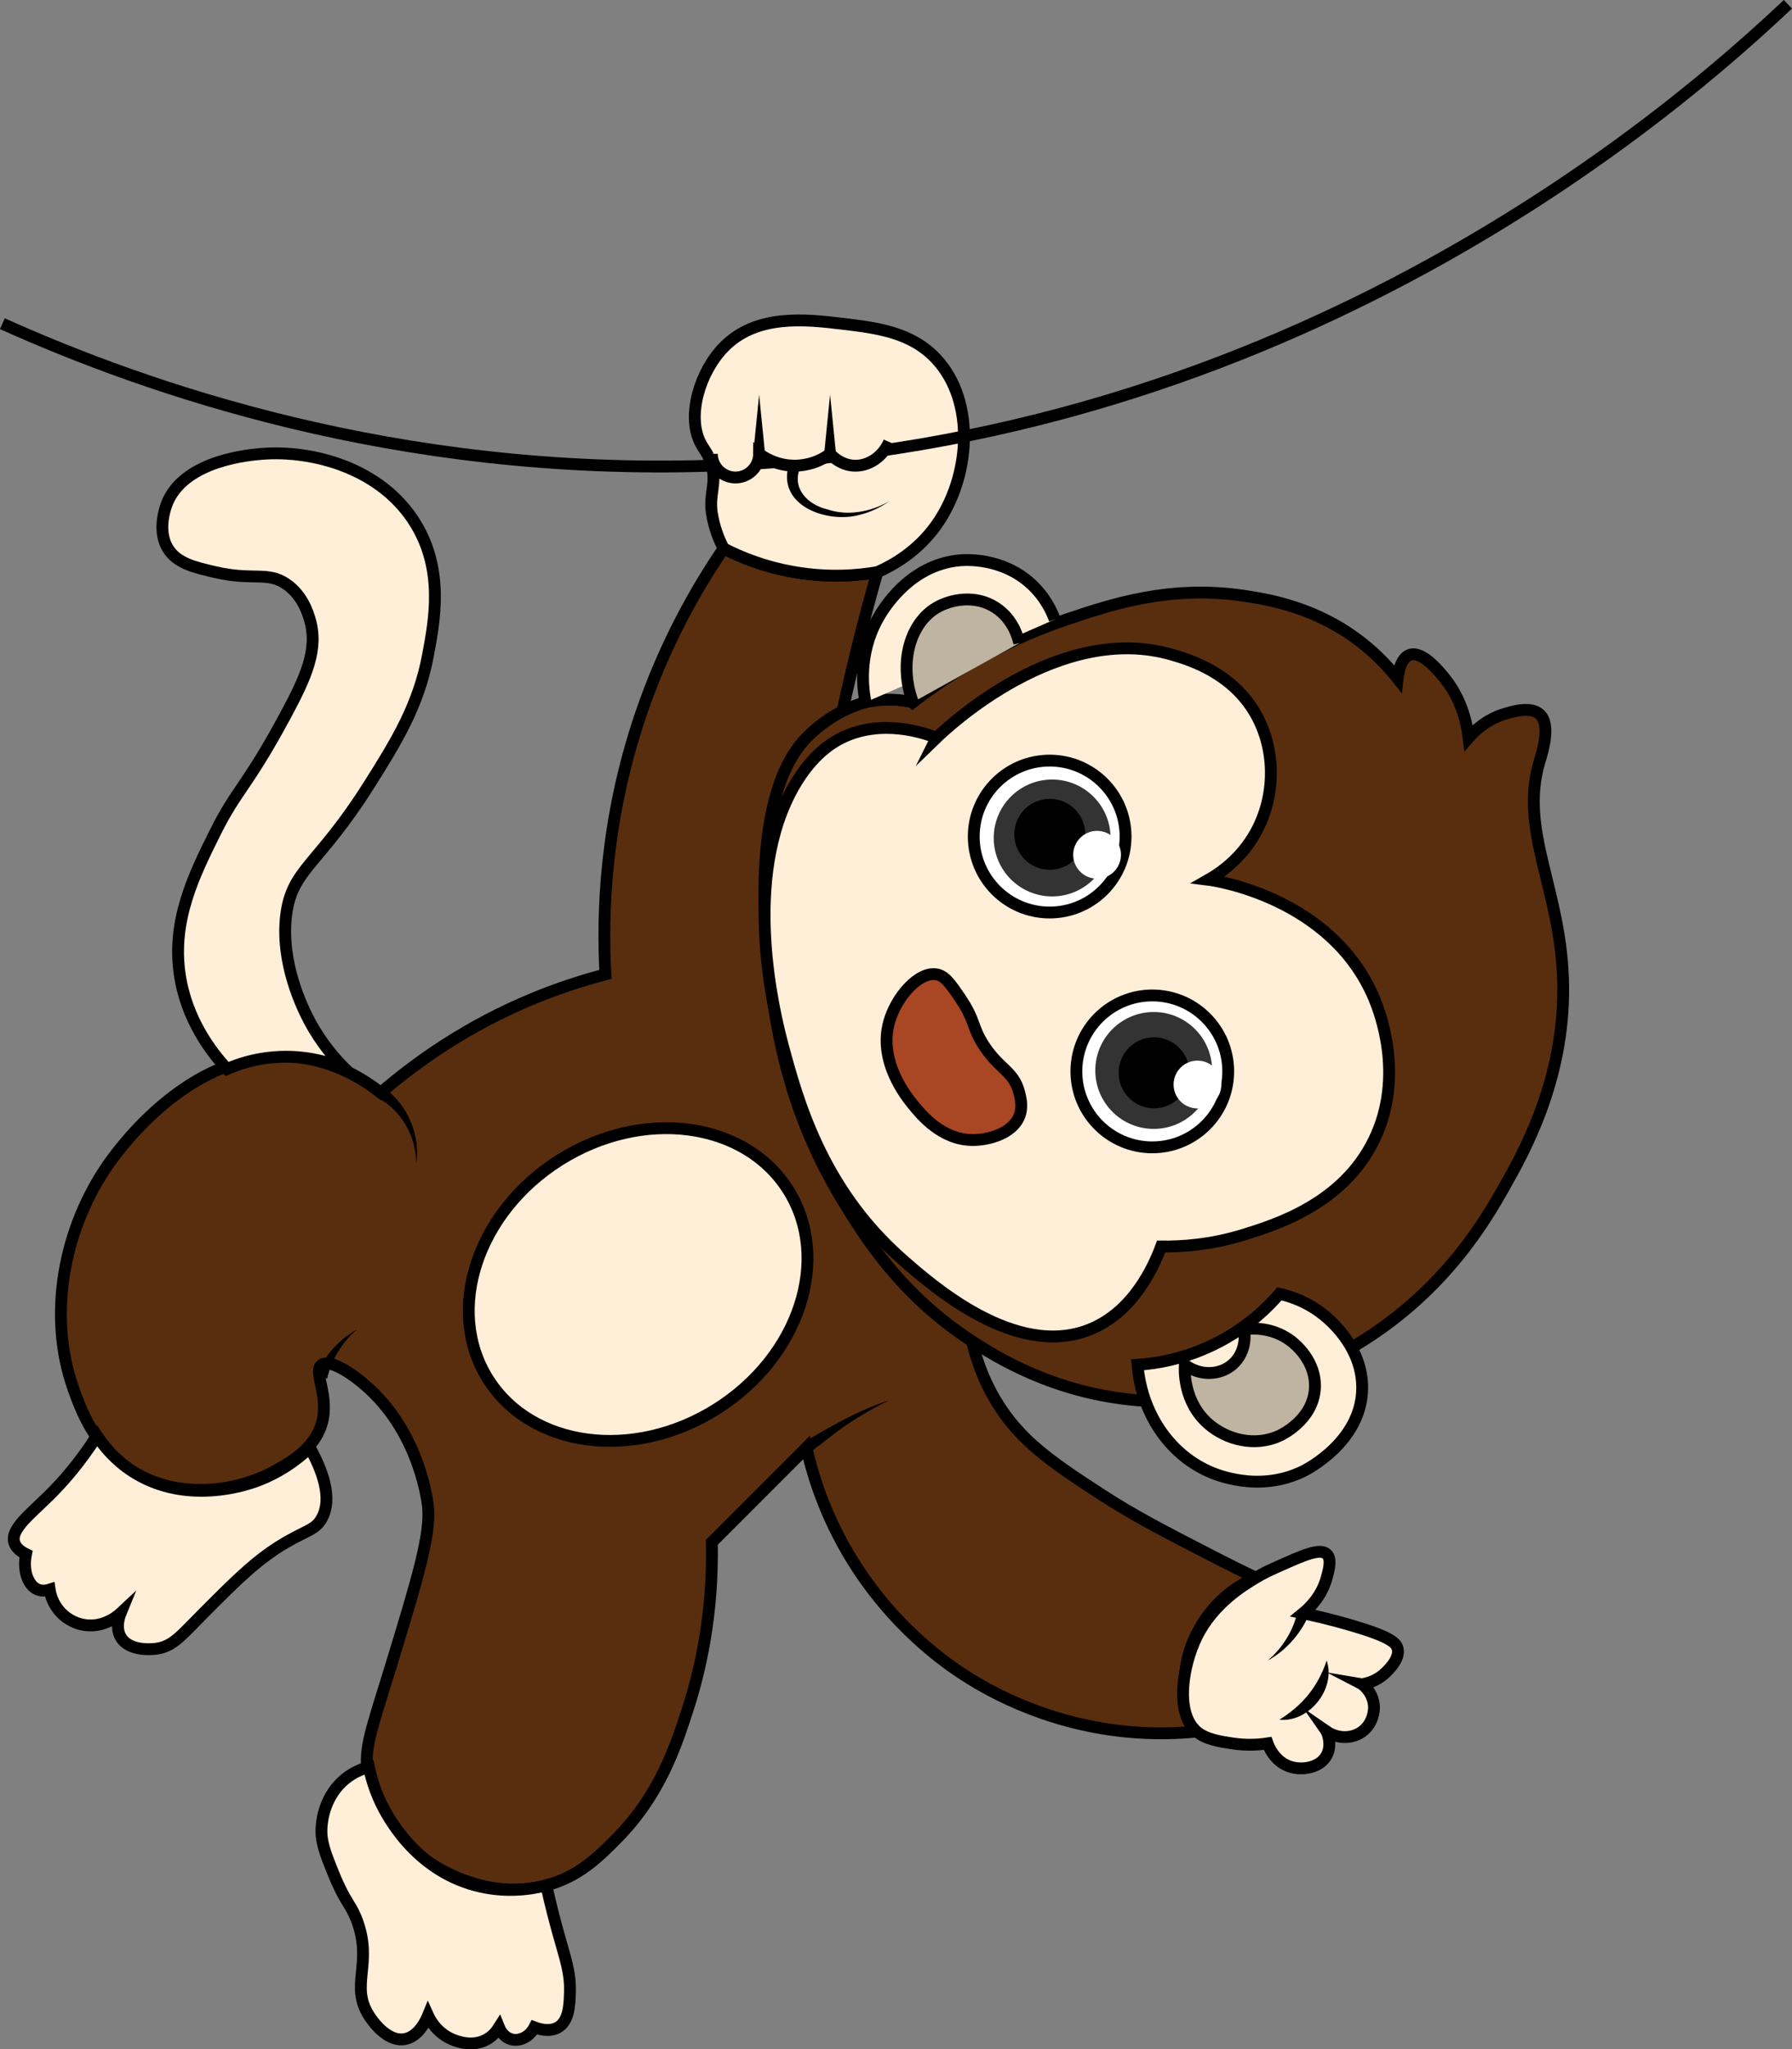 <?xml version="1.0" encoding="UTF-8"?>
<svg id="Layer_2" data-name="Layer 2" xmlns="http://www.w3.org/2000/svg" viewBox="0 0 151.55 173.22">
  <rect x="0" y="0" width="151.55" height="173.22" fill="#808080" stroke="none"/>
  <defs>
    <style>
      .cls-1 {
        fill: #ffeed8;
      }

      .cls-1, .cls-2, .cls-3, .cls-4, .cls-5, .cls-6 {
        stroke: #000;
        stroke-miterlimit: 10;
      }

      .cls-2 {
        fill: none;
      }

      .cls-3 {
        fill: #592e0f;
      }

      .cls-7, .cls-4 {
        fill: #fff;
      }

      .cls-8 {
        fill: #333;
      }

      .cls-5 {
        fill: #a94624;
      }

      .cls-6 {
        fill: #bfb3a2;
      }
    </style>
  </defs>
  <g id="Layer_1-2" data-name="Layer 1">
    <path class="cls-3" d="M71.2,60.36c1.09-5.08,2.2-9.22,3-12-1.62.28-4.08.5-7,0-2.59-.44-4.62-1.29-6-2-2.31,3.38-4.98,8.06-7,14-3.06,8.99-3.28,16.91-3,22-1.87.49-3.88,1.13-6,2-5.64,2.31-9.94,5.37-13,8-1.44-1.13-3.84-2.63-7-3-8.61-1.01-14.82,7.33-16,9-3.78,5.39-5.22,12.72-3,19,.63,1.78,1.77,4.99,5,7,4,2.48,8.9,1.69,12,0,1.26-.69,3.35-1.83,4-4,.71-2.37-.77-4.44,0-5,.72-.52,2.67.78,4,2,4.36,3.99,4.97,9.72,5,10,.22,2.37-.85,5.94-3,13-1.89,6.19-2.54,7.59-2,10,.93,4.17,4.33,6.54,5,7,.7.49,4.98,3.35,10,2,2.76-.74,4.43-2.41,6-4,3.59-3.65,4.93-7.67,6-11,.97-3.02,2.13-7.84,2-14,2.67-2.67,5.33-5.33,8-8,.46,2.05,1.32,4.9,3,8,3.45,6.36,8.21,9.81,10,11,1.84,1.23,6.87,4.29,14,5,2.44.24,4.5.15,6,0-.85-1.7-.99-3.18-1-4-.06-3.88,2.44-6.46,3-7,1.11-1.08,2.25-1.68,3-2-.97-.47-2.35-1.15-4-2-3.9-2.01-6.32-3.26-9-5-4.18-2.72-6.95-4.55-9-8-1.3-2.18-1.76-4.07-2-5-4.12-15.94-14.7-26.33-13-42,.37-3.36,1.46-8.49,2-11Z"/>
    <path class="cls-3" d="M77.2,59.36c-.89-.19-2.33-.38-4,0,0,0-2.67.6-5,3-5.16,5.31-3.27,19.02-3,21,.54,3.89,1.53,10.62,6,18,1.92,3.18,4.96,8.07,11,12,1.98,1.29,6.89,4.4,14,5,9.51.8,16.5-3.44,19-5,7.06-4.41,10.45-10.26,12-13,1.63-2.89,5.09-9.01,5-17-.09-8.11-3.78-13.02-2-19,.22-.73,1-3.11,0-4-.78-.69-2.35-.2-3,0-1.55.48-2.53,1.46-3,2-.32-2.62-1.37-4.22-2-5-.49-.61-1.93-2.4-3-2-.79.3-.96,1.65-1,2-.65-.82-1.63-1.92-3-3-3.84-3.03-7.88-3.68-10-4-6.29-.94-11.26.74-15,2-3.2,1.08-7.96,3.1-13,7Z"/>
    <path class="cls-1" d="M79.2,62.36c-1.04-.41-4.6-1.65-8,0-.81.4-2.46,1.37-4,4-4.56,7.81-1.73,19.28-1,22,1.23,4.56,3.25,12.02,10,18,2.56,2.26,9.69,8.57,16,6,3.61-1.47,5.32-5.18,6-7,1.67.02,4.16-.12,7-1,2.72-.85,8.38-2.61,11-8,2.64-5.42.45-10.93,0-12-3.59-8.48-13.43-9.93-14-10,.93-.53,2.75-1.74,4-4,1.71-3.09,1.7-7,0-10-1.99-3.51-5.62-4.59-7-5-9.6-2.86-19.11,6.14-20,7Z"/>
    <path class="cls-1" d="M89.2,52.36c-.26-.7-.82-1.92-2-3-2.44-2.24-5.51-2.04-6-2-4.34.36-6.6,4.26-7,5-1.66,3.03-1.2,6.02-1,7"/>
    <path class="cls-6" d="M86.2,54.36c-.09-.4-.49-2.02-2-3-1.72-1.12-3.8-.7-5,0-2.22,1.3-3.23,4.65-2,8"/>
    <path class="cls-1" d="M108.2,109.36c.87.19,2.48.68,4,2,.5.44,3.04,2.65,3,6-.05,4.5-4.71,6.86-5,7-3.78,1.84-7.42.26-8,0-3.41-1.54-5.67-5.01-6-9,1.53-.1,4.15-.48,7-2,2.43-1.3,4.06-2.9,5-4Z"/>
    <path class="cls-6" d="M105.2,112.36c.37-.06,2.29-.31,4,1,.29.22,2.14,1.69,2,4-.16,2.65-2.78,3.9-3,4-2.08.95-4.46.34-6-1-2.18-1.89-2.02-4.67-2-5,1.25.94,2.92.91,4,0,.84-.71,1.21-1.86,1-3Z"/>
    <path class="cls-1" d="M29.2,90.36c-.85-.84-2.01-2.16-3-4-.64-1.19-2.49-4.98-2-9,.48-3.9,2.69-4.17,7-11,2.31-3.66,4.2-6.71,5-11,.55-2.94,1.33-7.1-1-11-2.91-4.87-8.88-6.32-13-6-1,.08-6.41.49-8,4-.07.16-1.02,2.33,0,4,.76,1.25,2.24,1.59,4,2,3.21.74,4.41-.08,6,1,1.39.94,1.85,2.49,2,3,.75,2.52-.34,4.9-2,8-3.32,6.18-4.18,6.34-6,10-1.76,3.54-3.68,7.39-3,12,.56,3.81,2.66,6.55,4,8,.93-.41,2.3-.87,4-1,2.73-.22,4.87.52,6,1Z"/>
    <path class="cls-1" d="M61.2,46.36c-.35-.66-.8-1.69-1-3-.24-1.62.41-2.45,0-4-.26-1.01-.67-1.32-1-2-1.11-2.29,0-5.94,2-8,2.74-2.83,6.89-2.37,10-2,2.99.36,5.88.71,8,3,3.35,3.62,2.84,10,0,14-1.61,2.28-3.73,3.44-5,4-1.62.28-4.08.5-7,0-2.59-.44-4.62-1.29-6-2Z"/>
    <path class="cls-2" d="M.2,27.36c12.18,5.47,33.3,12.89,60,12,49.14-1.65,81.79-30.3,91-39"/>
    <path class="cls-1" d="M60.2,38.36c0,1.1.9,2,2,2s2-.9,2-2c.34.25,1.42,1,3,1,.42,0,1.74-.05,3-1,.18.2.9.94,2,1,1.23.07,2.43-.72,3-2"/>
    <polygon points="63.7 38.36 64.2 33.36 64.7 38.36 63.7 38.36 63.7 38.36"/>
    <polygon points="69.7 38.36 70.2 33.36 70.7 38.36 69.7 38.36 69.7 38.36"/>
    <path class="cls-1" d="M106.2,133.36c.69-.42,1.26-.67,2-1,1.99-.89,3.43-1.53,4-1,.44.41.18,1.35,0,2-.43,1.57-1.45,2.55-2,3,.94.2,2.33.51,4,1,3.4.99,3.88,1.5,4,2,.2.84-.73,1.73-1,2-.76.75-1.65.94-2,1,.1.07,1,.77,1,2,0,.09-.02,1.28-1,2-.85.62-2.05.63-3,0,.07.17.46,1.13,0,2-.56,1.06-2.01,1.28-3,1-1.45-.41-1.95-1.86-2-2-.71.11-1.76.19-3,0-1.05-.16-2.22-.34-3-1-1.84-1.57-1.19-5.57,0-8,1.39-2.83,3.92-4.35,5-5Z"/>
    <path class="cls-1" d="M26.2,122.36c1,1.81,1.99,4.25,1,6-.53.94-1.24.98-3,2-2.42,1.41-4.1,3.09-7,6-1.87,1.87-2.55,2.81-4,3-.21.03-2.29.28-3-1-.44-.8-.11-1.73,0-2-.16.15-1.35,1.23-3,1-1.11-.15-1.81-.81-2-1-.21-.21-.84-.9-1-2-.51.16-.84.06-1,0-.8-.32-1.29-1.54-1-3-.37-.18-.86-.49-1-1-.31-1.13,1.36-2.37,3-4,1.06-1.05,2.52-2.67,4-5,.55.82,1.49,2.02,3,3,4.14,2.69,8.84,1.37,10,1,2.27-.73,3.93-1.98,5-3Z"/>
    <path class="cls-1" d="M31.2,149.36c-.48.13-1.25.39-2,1-1.71,1.39-1.96,3.43-2,4-.1,1.26.27,2.19,1,4,1.02,2.52,1.45,2.52,2,4,1.35,3.66-.63,5.43,1,8,.24.38,1.49,2.24,3,2,1.27-.2,1.91-1.78,2-2,.15.33.71,1.44,2,2,.28.12,1.71.75,3,0,.52-.3.83-.73,1-1,.04.1.31.79,1,1,.71.22,1.58-.18,2-1,.39.15,1.28.42,2,0,.92-.54.97-1.89,1-3,.04-1.66-.35-2.66-1-5-.25-.91-.62-2.28-1-4-1.46.37-3.6.64-6,0-5.16-1.38-7.5-5.95-8-7-.57-1.2-.85-2.28-1-3Z"/>
    <path d="M67.68,39.52c-.76,1.74.62,3.15,2.31,3.54,1.7.57,3.62.22,5.22-.69-.76.52-1.61.93-2.52,1.15-2.74.75-7.06-.78-5.96-4.3,0,0,.95.31.95.31h0Z"/>
    <path d="M110.68,136.52c-.73,1.66-1.98,3.02-3.47,3.84,1.3-1.1,2.19-2.6,2.53-4.16l.95.32h0Z"/>
    <path d="M112.2,140.36c.8,2.39-1.5,5.25-4,5,1.96-1.23,3.23-2.75,4-5h0Z"/>
    <path class="cls-5" d="M83.2,88.36c-1.02-1.57-.68-2.06-2-4-.85-1.25-1.29-1.88-2-2-1.51-.26-3.4,1.89-4,4-.96,3.37,1.49,6.37,2,7,.7.86,2.41,2.96,5,3,1.35.02,3.4-.52,4-2,.31-.77.12-1.52,0-2-.47-1.84-1.66-1.94-3-4Z"/>
    <path d="M32.47,91.94c2.02,1.45,3.09,4.01,2.73,6.42,0-2.3-1.26-4.53-3.27-5.58,0,0,.54-.84.54-.84h0Z"/>
    <path d="M67.9,121.96c2.3-1.39,4.74-2.78,7.3-3.6-1.82.89-3.54,1.93-5.11,3.19,0,0-1.59,1.21-1.59,1.21l-.6-.8h0Z"/>
    <path d="M26.73,116.21c.73-1.66,1.98-3.02,3.47-3.84-1.3,1.1-2.19,2.6-2.53,4.16l-.95-.32h0Z"/>
    <ellipse class="cls-1" cx="53.97" cy="108.58" rx="15" ry="12.44" transform="translate(-49.54 45.42) rotate(-32.18)"/>
    <polygon points="115.05 142.84 112.2 141.36 115.36 141.89 115.05 142.84 115.05 142.84"/>
    <polygon points="111.85 146.72 110.2 144.36 112.56 146.01 111.85 146.72 111.85 146.72"/>
    <circle class="cls-4" cx="88.77" cy="70.71" r="6.42"/>
    <circle class="cls-4" cx="97.45" cy="90.56" r="6.42"/>
    <circle class="cls-8" cx="88.98" cy="70.83" r="4.94"/>
    <circle class="cls-8" cx="97.57" cy="90.48" r="4.94"/>
    <circle cx="88.78" cy="70.52" r="3"/>
    <circle cx="97.6" cy="90.68" r="3"/>
    <circle class="cls-7" cx="92.78" cy="72.25" r="2.02"/>
    <circle class="cls-7" cx="101.27" cy="91.67" r="2.02"/>
  </g>
</svg>